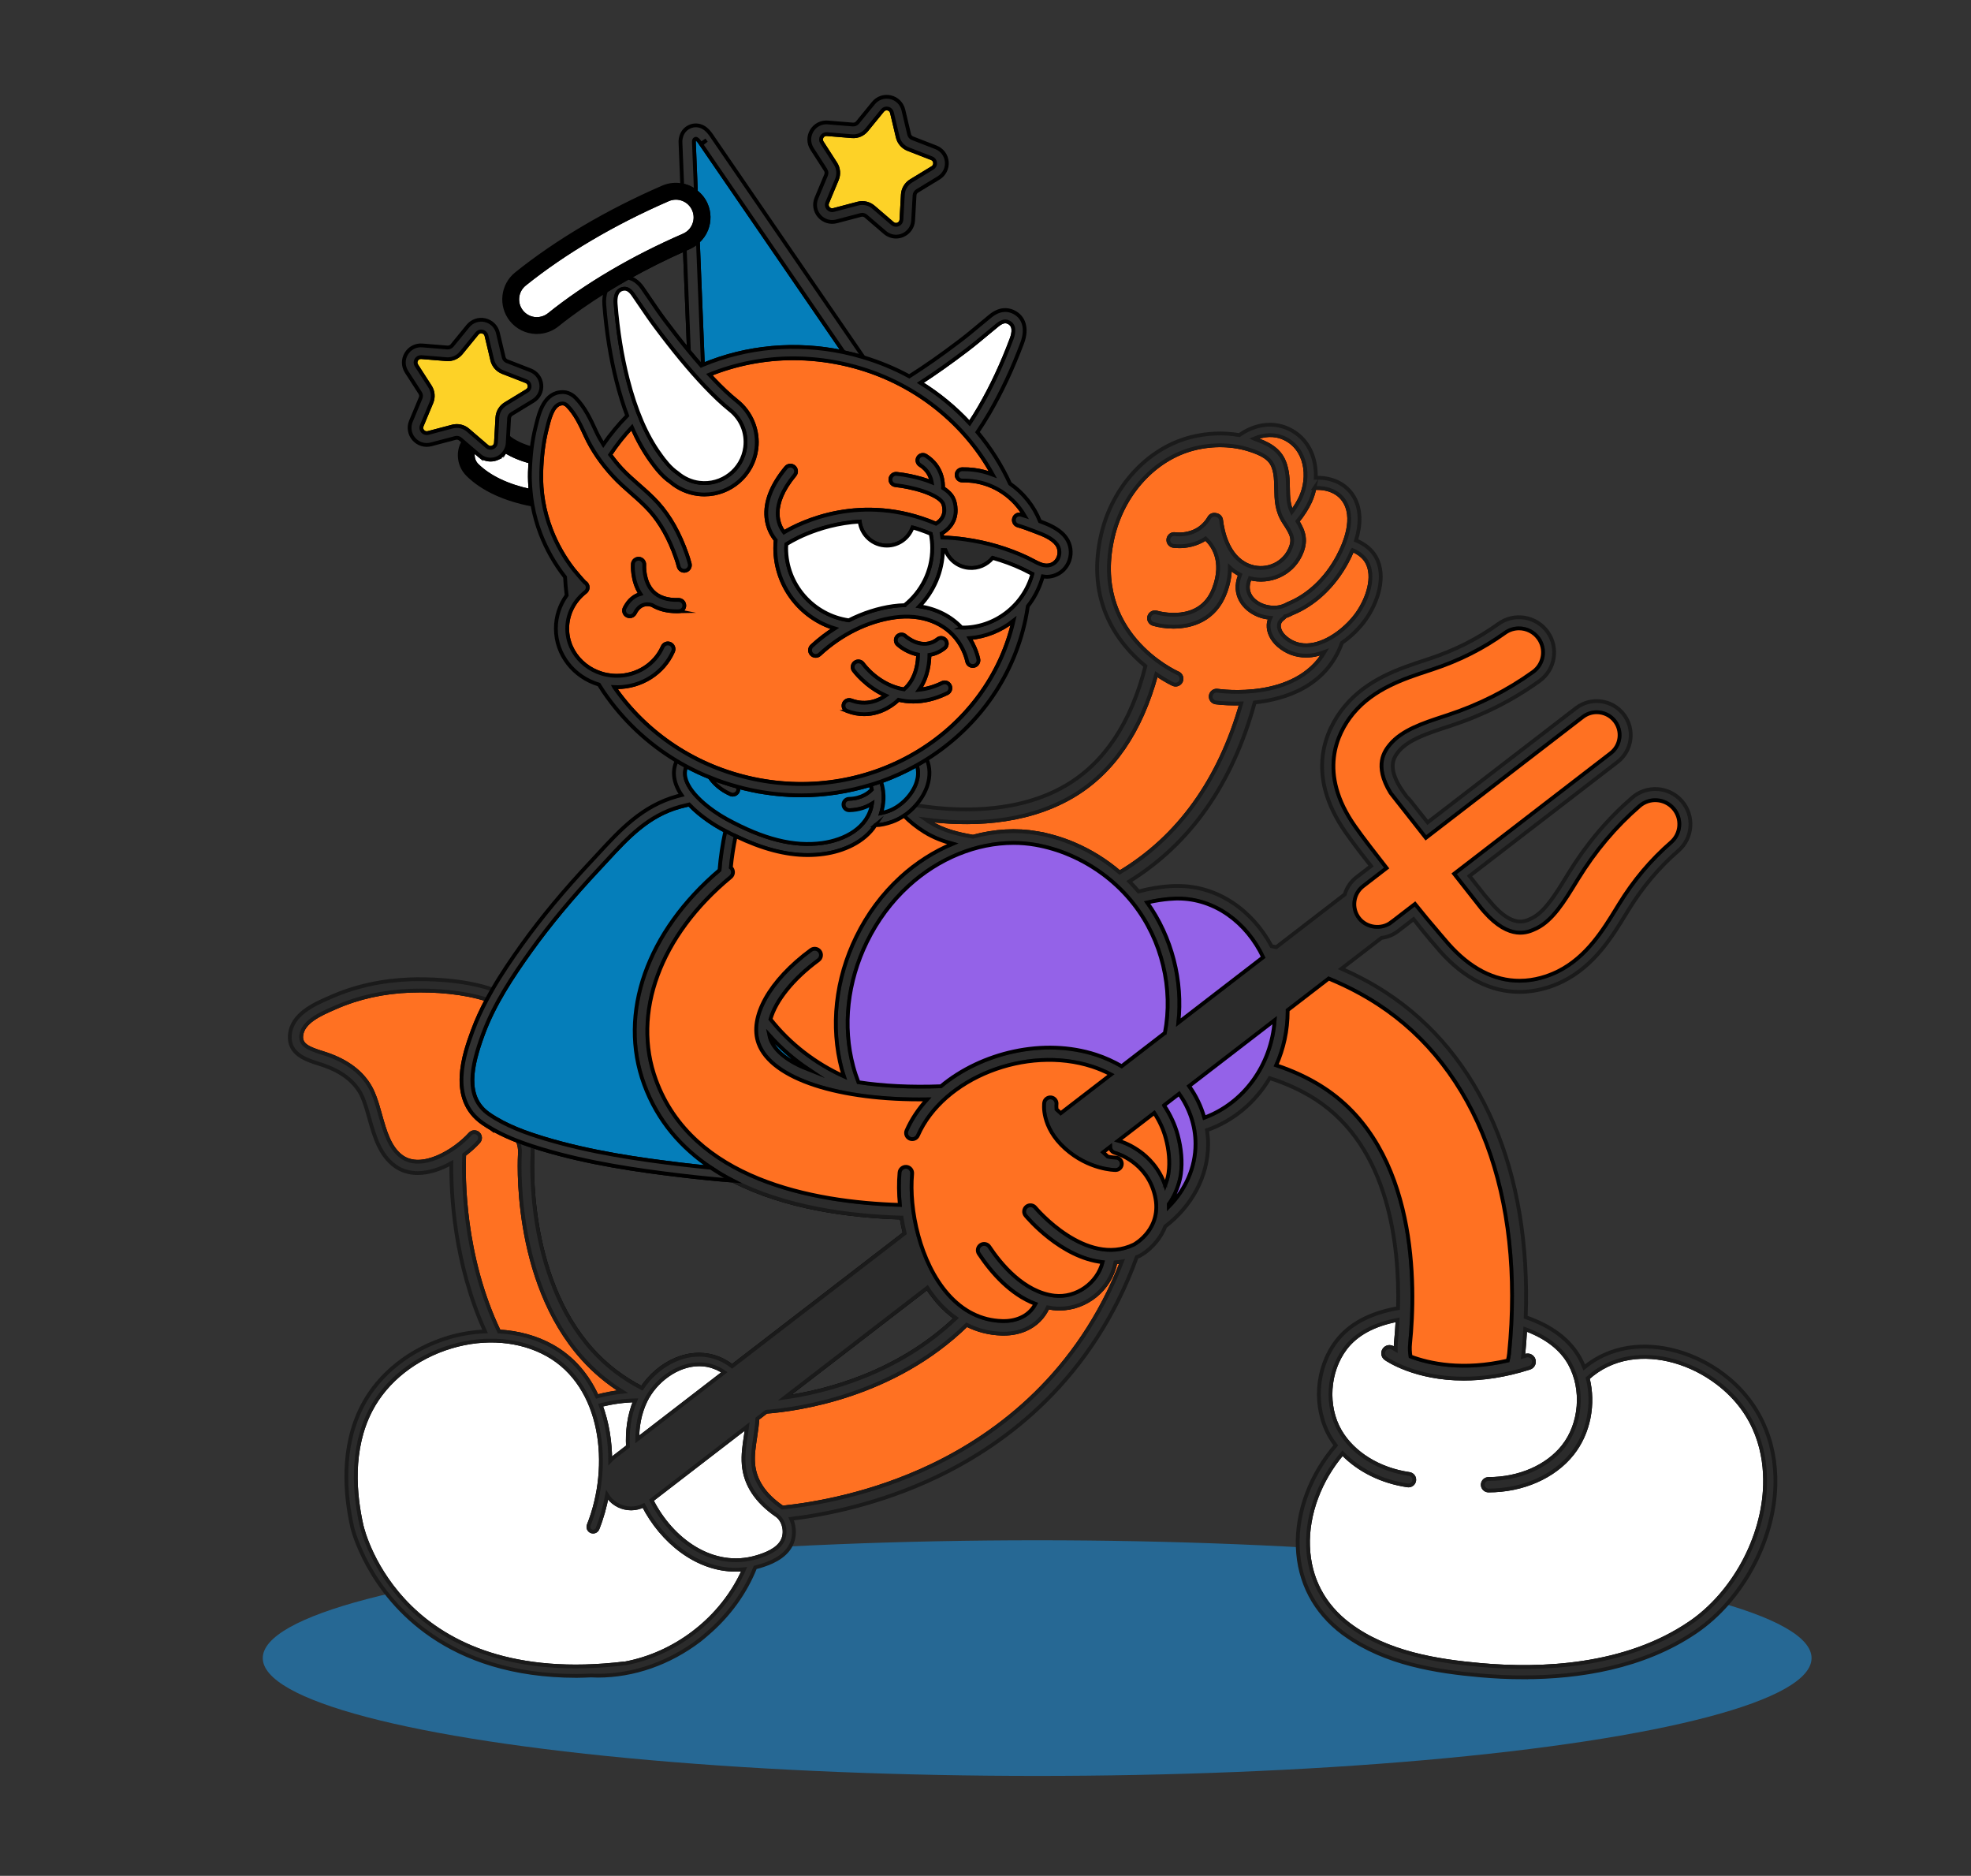 <?xml version="1.0" encoding="UTF-8"?>
<svg id="_레이어_1" data-name="레이어 1" xmlns="http://www.w3.org/2000/svg" viewBox="0 0 1294.07 1231.32">
  <rect x="0" y="0" width="1294.07" height="1231.32" fill="#333333" stroke="none"/>
  <defs>
    <style>
      .cls-1 {
        fill: #262626;
      }

      .cls-1, .cls-2, .cls-3, .cls-4, .cls-5, .cls-6, .cls-7, .cls-8, .cls-9, .cls-10, .cls-11 {
        stroke-miterlimit: 10;
        stroke-width: 2.49px;
      }

      .cls-1, .cls-2, .cls-3, .cls-4, .cls-5, .cls-7, .cls-8, .cls-9, .cls-10, .cls-11 {
        stroke: #000;
      }

      .cls-2 {
        fill: none;
      }

      .cls-3 {
        fill: #000;
      }

      .cls-4, .cls-6 {
        fill: #2b2b2b;
      }

      .cls-5 {
        fill: #9462e8;
      }

      .cls-6 {
        stroke: #1a1a1a;
      }

      .cls-7 {
        fill: #057eba;
      }

      .cls-12 {
        fill: #266894;
        stroke-width: 0px;
      }

      .cls-8 {
        fill: #303030;
      }

      .cls-9 {
        fill: #ff7122;
      }

      .cls-10 {
        fill: #fff;
      }

      .cls-11 {
        fill: #fdd227;
      }
    </style>
  </defs>
  <ellipse class="cls-12" cx="680.95" cy="1088.4" rx="508.43" ry="77.34"/>
  <g>
    <path class="cls-2" d="M616.19,854.98c-2.67-3.03-5.11-6.29-7.34-9.71l-93.64,72.12c26.01-3.7,73.9-15.42,112.4-52.13-4.02-2.85-7.85-6.23-11.42-10.28Z"/>
    <path class="cls-2" d="M355.55,754.25c-1.98-.6-4.03-1.25-6.1-1.92.24,1.79.31,3.63.17,5.5-.06.77-5.09,79.07,39.14,128.28,9.24,10.28,20.18,18.64,32.7,25.1,10.67-16.1,31.33-27.31,50.74-19.32,2.98,1.23,5.81,2.93,8.46,4.97l113.32-87.27c-.83-3.47-1.53-6.92-2.07-10.33-34.5-.99-76.4-6.6-110.76-24.28-10.62-.84-21.99-1.96-34.17-3.41-27.89-3.32-60.56-7.98-91.42-17.31Z"/>
    <path class="cls-2" d="M412.32,182.3c2.98.55,6.37,2.32,9.46,6.77,1.67,2.39,3.3,4.8,4.93,7.21,3.11,4.59,6.34,9.34,9.71,13.86,5.63,7.53,10.87,14.22,15.89,20.31l-2.7-66.81c-13,5.75-25.49,12.01-37.29,18.66Z"/>
    <path class="cls-9" d="M681.11,546.91c8.25,1.44,16.42,3.88,24.28,7.25,10.87,4.66,20.91,10.95,29.76,18.55,38.62-23.15,65.42-60.42,79.84-110.98-1.36.04-2.67.07-3.9.07-7.6,0-12.67-.71-12.86-.73-2.12-.32-3.58-2.29-3.27-4.41.31-2.12,2.32-3.58,4.41-3.28,2.35.34,51.14,7.06,70.39-25.47-2.77,1.04-5.59,1.86-8.45,2.22-1.27.16-2.54.24-3.78.24-6.72,0-12.91-2.31-18.09-6.78-4.33-3.73-6.76-8.75-6.5-13.43.07-1.34.39-2.95,1.2-4.63-1.46-.12-2.93-.32-4.4-.68-9.89-2.4-18.89-10.91-16.96-22.51.3-1.78.82-3.47,1.47-5.09-2.54-1.31-4.78-2.89-6.72-4.69.02,4.91-.87,10.47-3.29,16.78-6.62,17.27-21.44,22.03-33.83,22.03-5.04,0-9.69-.79-13.21-1.84-2.05-.61-3.22-2.77-2.61-4.83.61-2.05,2.78-3.24,4.82-2.62,1.16.35,28.52,8.09,37.58-15.53,7.25-18.9-1.31-29.37-5.4-33.06-6.33,4.22-13.14,5.07-17.31,5.07-2.25,0-3.73-.23-3.94-.26-2.12-.35-3.55-2.34-3.21-4.46.35-2.11,2.33-3.57,4.44-3.21.63.09,14.94,2.13,22.43-10.85.91-1.58,2.75-2.2,4.43-1.72,1.7.24,3.11,1.55,3.32,3.34.81,7,4.12,23.91,17.48,29.66,10.41,4.48,22.43.21,27.37-9.73,3.71-7.45,1.46-10.89-3.45-18.41-5.01-7.67-5.14-15.09-5.25-22.27-.08-5.04-.16-9.81-1.9-14.37-2.15-5.62-7.38-8.34-15.13-10.91-11.41-3.77-24.58-4.09-37.09-.89-25.57,6.54-46.43,29.3-53.16,57.99-14.79,63.1,40.45,88.45,42.81,89.5,1.96.87,2.85,3.16,1.98,5.12-.64,1.45-2.06,2.31-3.55,2.31-.52,0-1.06-.11-1.57-.33-.17-.07-4.76-2.18-11.07-6.49-10.22,37.72-28.75,64.7-55.25,80.21-32.19,18.84-70.33,18.53-95.89,15.21.96.65,1.86,1.34,2.87,1.96,8.5,5.25,17.93,7.55,27.91,9.27,14.02-3.84,28.46-4.74,42.3-2.33Z"/>
    <path class="cls-9" d="M848.42,402.58s0,0,0,0c-.11.05-.22.11-.34.15,0,0,0,0,0,0-1.07.57-2.18,1.09-3.34,1.52-.33.12-.69.17-1.03.27-.24.46-.56.88-1.02,1.2-1.91,1.32-2.92,2.92-3.02,4.78-.14,2.57,1.46,5.63,4.18,7.97,4.72,4.07,10.32,5.74,16.64,4.95,12.19-1.52,24.47-11.82,30.72-20.76,6.97-9.96,11.6-24.27,6.25-33.79-1.88-3.34-5.1-5.92-9.47-7.81-1.22,2.92-2.52,5.58-3.72,7.81-8.53,15.8-21.26,27.74-35.84,33.7Z"/>
    <path class="cls-9" d="M853.53,364.77c-6.08,12.23-19.91,18.15-32.94,14.85-.51,1.24-.92,2.52-1.14,3.83-1.31,7.87,5.23,13.2,11.87,14.81,3.91.95,7.84.82,11.05-.36.97-.36,1.91-.79,2.82-1.28l.65-.36c.16-.09.34-.11.51-.17,12.93-5.44,24.25-16.18,31.94-30.41,4.93-9.12,11.98-26.12,3.82-37.52-1.18-1.65-2.66-3.08-4.41-4.26-4.12-2.79-9.39-3.85-14.69-3.48-.64,3.09-1.59,6.1-2.89,8.9-1.97,4.27-4.82,8.69-8.26,12.91,4.04,6.62,6.43,12.96,1.66,22.56Z"/>
    <path class="cls-9" d="M843.22,303.5c2.23,5.83,2.32,11.52,2.41,17.01.09,5.49.19,10.71,2.53,15.57,2.37-3.18,4.36-6.45,5.83-9.62,6.19-13.38,3.83-32.03-10.78-38.83-6.52-3.03-13.63-2.42-19.97.35.01,0,.02,0,.04.01,8.34,2.76,16.53,6.55,19.95,15.51Z"/>
    <path class="cls-9" d="M323.07,741.15c-.06-.05-.08-.13-.13-.18-2.01-1.16-4-2.38-5.92-3.71-23.03-15.93-11.98-46.15-6.66-60.66,2.58-7.04,5.76-13.85,9.28-20.48-15.05-4.87-33.76-6.37-49.88-5.8-17.75.62-34.33,4.27-49.28,10.84l-1.35.59c-8.7,3.79-20.61,8.99-21.37,18.25-.51,6.15,5.09,8.38,13.69,11.09,1.16.36,2.28.72,3.32,1.08,13.29,4.59,22.81,11.84,28.3,21.53,1.24,2.2,2.16,4.48,2.9,6.42,1.38,3.65,2.48,7.56,3.64,11.7,3.03,10.77,6.15,21.91,14.25,27.62,12.98,9.17,34.41-3.55,44.81-15.04,1.39-1.53,3.75-1.65,5.27-.26,1.53,1.38,1.65,3.74.26,5.27-2.64,2.92-5.88,5.82-9.45,8.52-.6,14-.94,66.36,22.88,116.07,12.52.71,24.48,3.91,34.85,9.72,13.62,7.62,23.27,19.29,29.5,32.95,5.56-1.49,11.15-2.55,16.72-3.12-9.73-6.07-18.44-13.36-26.11-21.89-46.57-51.81-41.3-133.62-41.24-134.44.22-2.92-.33-5.7-1.37-8.24-5.12-1.97-10.28-4.27-15.26-7.02-.59-.14-1.17-.38-1.65-.82Z"/>
    <path class="cls-4" d="M324.72,741.97c-.6-.33-1.19-.66-1.78-1,.05.06.08.13.13.18.48.44,1.06.68,1.65.82Z"/>
    <path class="cls-10" d="M422.54,988.22c-2.59,1.26-5.37,1.92-8.15,1.92-5.59,0-11.13-2.5-14.8-7.28-.39-.51-.66-1.06-.99-1.59-1.42,7.64-3.49,15.12-6.29,22.15-.63,1.59-2.44,2.37-4.03,1.74-1.59-.63-2.37-2.44-1.74-4.03,15.49-38.94,9.59-91.48-27.1-111.99-17.87-9.99-40.86-11.91-63.1-5.26-23.5,7.03-42.8,22.22-52.93,41.68-13.4,25.74-10.65,55.56-5.99,76.03,1.01,4.41,26.49,107.89,172.63,90.3.11-.01.22.03.33.03,15.91-2.99,31.4-9.81,45.09-20.24,15.1-11.5,26.23-26.04,33.1-41.6-1.84.19-3.67.32-5.48.32-25.73,0-48.45-18.67-60.55-42.18Z"/>
    <path class="cls-10" d="M402.99,956.68l9.3-7.16c-.49-9.6.56-20.22,4.87-30.3-7.53.15-15.18,1.17-22.79,3.14,4.25,11.39,6.27,23.89,6.28,36.53.72-.78,1.47-1.54,2.34-2.21Z"/>
    <path class="cls-9" d="M695.59,859c-1.38,0-2.78-.08-4.18-.24-1.17-.14-2.32-.34-3.46-.56-2.82,6.37-7.97,11.51-14.59,14.39-4.38,1.9-9.22,2.86-14.4,2.86-.44,0-.88,0-1.32-.02-8.2-.26-15.86-2.23-22.94-5.82-48.15,46.96-111.22,55.56-131.62,57.11l-5.84,4.5c-.08,1.93-.25,3.81-.47,5.59-.27,2.27-.62,4.53-.96,6.79-.91,5.96-1.78,11.59-1.3,17.3.91,10.93,7.29,20.52,18.95,28.52.08.05.14.13.21.18,20.78-2.16,58.61-8.55,98.25-27.53,43.58-20.88,96.14-60.39,124.78-134.02-1.45.26-2.89.46-4.32.57-3.39,17.55-19.14,30.38-36.78,30.38Z"/>
    <path class="cls-10" d="M469.84,897.64c-3.51-1.44-7.11-2.1-10.71-2.1-14.64,0-29.06,10.9-35.43,24.22-3.9,8.15-5.28,16.88-5.32,25.08l57.18-44.04c-1.84-1.28-3.75-2.35-5.72-3.16Z"/>
    <path class="cls-10" d="M509.94,994.55c-13.28-9.11-20.56-20.25-21.63-33.13-.54-6.44.42-12.7,1.35-18.76.32-2.1.64-4.19.9-6.29l-62.83,48.39c13.13,26.14,40.29,46.04,69.21,37.38,5.64-1.68,13.5-4.61,16.73-10.57,2.99-5.52,1.22-13.63-3.72-17.01Z"/>
    <path class="cls-10" d="M1109.48,1065.51c28.62-19.46,48.46-55.95,49.37-90.8.51-19.39-4.48-46.75-31.15-67-17.39-13.21-38.97-19.3-57.74-16.29-10.53,1.69-19.85,6.22-27.56,13.2,4.28,17,.74,35.92-10.14,49.6-12.01,15.11-32.57,24.14-54.98,24.15h0c-2.08,0-3.77-1.69-3.77-3.77,0-2.08,1.69-3.77,3.77-3.78,20.14,0,38.48-7.97,49.08-21.3,11.75-14.78,13.57-37.65,4.33-54.37-5.5-9.95-15.33-17.56-29.31-22.72-.32,5.58-.7,11.19-1.27,16.89-.04.37-.11.72-.16,1.08.6-.18,1.16-.31,1.76-.5,2.19-.71,4.52.5,5.21,2.69.7,2.18-.5,4.52-2.69,5.21-16.35,5.24-30.84,7.14-43.25,7.14-31.85,0-50.08-12.49-51.12-13.23-1.87-1.32-2.32-3.91-1-5.78,1.32-1.87,3.91-2.32,5.77-1.01.05.04.63.43,1.7,1.03-.03-1.65,0-3.31.17-4.98.42-4.2.81-9.13,1.09-14.6-15.59,2.97-27.14,9.19-34.32,18.65-11.54,15.23-13.01,38.12-3.49,54.43,8.58,14.71,25.59,25.21,45.52,28.1,2.06.3,3.49,2.21,3.19,4.28-.27,1.88-1.88,3.23-3.73,3.23-.18,0-.36-.01-.55-.04-17.08-2.47-32.25-10.12-42.79-21.1-14.92,17.53-23.4,39.98-22.63,61.28.76,20.87,10.07,38.6,26.93,51.28,24.94,18.75,57.85,23.9,86.76,26.47,38.98,3.47,94.39,1.51,136.98-27.45Z"/>
    <path class="cls-6" d="M1000.48,1101.02c35.97,0,78.3-6.42,112.82-29.89,0,0,0,0,0,0,30.34-20.63,51.37-59.3,52.34-96.24.78-29.65-11.24-55.43-33.83-72.58-18.84-14.31-42.38-20.87-62.92-17.59-10.85,1.74-20.56,6.13-28.77,12.86-.83-2.07-1.74-4.11-2.83-6.07-6.7-12.11-18.69-21.08-35.57-26.88,3.59-95.55-29.22-172.48-92.01-213.28-9.4-6.11-19.07-11.16-28.92-15.5l26.24-20.2c3.92-.49,7.61-1.96,10.8-4.41l10.24-7.89c3.44,4.37,7.12,8.96,11.04,13.64.19.24.39.47.74.84l.6.7c1.64,1.94,3.27,3.87,4.95,5.77,15.73,17.79,33.32,26.8,52.26,26.8,11.58,0,21.36-3.51,27.55-6.47l.96-.47c20.63-10.29,32.18-29.15,41.46-44.3l1.45-2.37c9.36-15.21,20.1-27.98,32.85-39.05,4.66-4.04,7.46-9.66,7.89-15.81.43-6.15-1.56-12.1-5.6-16.76h0c-8.36-9.61-22.97-10.64-32.57-2.29-16.34,14.19-30.04,30.45-41.9,49.71l-1.5,2.44c-6.84,11.17-13.92,22.72-22.43,26.97l-.57.28c-4.19,2.01-12.01,5.73-25.28-9.28-1.81-2.04-3.56-4.13-5.27-6.16l-9.87-12.52,97.13-74.8c4.73-3.64,7.75-8.9,8.52-14.81.77-5.91-.81-11.77-4.45-16.5-7.51-9.75-21.55-11.57-31.31-4.07l-97.4,75.01-11.42-14.39c-.67-.84-1.42-1.58-2.19-2.29l-.8-1.09c-.5-.67-.99-1.34-1.47-2.02-11.56-16.38-6.13-23.12-3-27,6.27-7.52,19.11-11.74,31.58-15.84l2.74-.9c21.46-7.09,40.44-16.68,58.02-29.32,10.34-7.43,12.71-21.88,5.28-32.22-7.43-10.34-21.89-12.7-32.22-5.27-13.72,9.86-28.63,17.37-45.57,22.98l-2.67.88c-16.87,5.54-37.87,12.44-52.65,30.17l-.67.82c-11.28,14-26.09,43.31,1.42,82.32,5.27,7.48,10.84,14.7,16.49,21.79l-9.6,7.4c-3.75,2.89-6.37,6.82-7.7,11.26l-44.96,34.62c-1.02-.24-2.05-.44-3.08-.66-12.66-23.65-35.42-39.53-61.38-39.52-.88-.04-11.7-.23-25.93,3.61-1.94-2.28-3.94-4.49-6.06-6.61,40.13-24.8,67.76-64.23,82.32-117.45,20.37-2.18,47.06-10.72,57.27-39.15,6.39-4.43,11.9-10.03,15.67-15.42,7.58-10.83,13.86-28.06,6.61-40.96-2.64-4.7-7.09-8.38-13.04-10.88,3.01-9.8,3.95-21.25-2.66-30.49-1.65-2.31-3.71-4.3-6.12-5.94-5.07-3.42-11.32-4.86-17.65-4.68.55-12.94-4.86-26.07-17.8-32.09-11.27-5.25-23.22-2.39-32.41,4.1-10.28-1.79-21.29-1.35-31.85,1.35-28.34,7.25-51.42,32.27-58.8,63.75-10.44,44.54,11.65,72.26,29.02,86.52-9.44,37.25-27.01,63.61-52.3,78.42-33.26,19.46-74.51,16.82-98.39,12.89-2.31,2.62-4.92,4.99-7.8,6.93,3.84,3.89,8.33,7.54,13.51,10.74,5.85,3.61,12.07,5.96,18.42,7.66-12.26,5.12-23.93,12.51-34.28,22.01-11.92,10.93-21.67,24.05-28.98,39-13.67,27.95-17.05,58.89-9.52,87.13.42,1.57.98,3.05,1.47,4.58-18.53-8.41-35.36-21.15-48.28-37.56,3.37-12.06,14.73-26.45,31.48-38.77,1.85-1.36,2.24-3.95.88-5.8-1.36-1.85-3.96-2.23-5.8-.88-27.25,20.05-40.76,44.15-34.42,61.39,8.6,23.4,53.19,37.53,110.7,36.68-5.6,6.16-10.23,12.99-13.49,20.41-.9,2.06.03,4.46,2.09,5.36,2.06.9,4.46-.03,5.36-2.09,16.58-37.77,71.1-59.34,114.4-45.23,4.29,1.4,8.42,3.16,12.35,5.21l-33,25.41-2.76-2.55c-.18-1.83-.04-2.99-.02-3.16.32-2.21-1.2-4.28-3.41-4.62-2.22-.33-4.31,1.19-4.65,3.41-.1.64-2.24,15.88,13.8,30.19,15.55,13.88,32.35,14.04,33.06,14.04,2.25,0,4.08-1.83,4.08-4.08s-1.83-4.08-4.08-4.08c-.05,0-2.01-.02-5.1-.63l-3.09-2.85,4.64-3.58c.04,1.8,1.2,3.43,3.02,3.92.86.23,21.19,5.87,26.37,28.18,5.03,21.64-13.21,31.7-13.85,32.05-31.47,15.21-64.37-23.9-64.7-24.3-1.46-1.76-4.08-2.02-5.84-.55-1.76,1.46-2.01,4.07-.56,5.84,1.17,1.42,23.18,27.6,50.57,30.57-3.47,13.75-17.33,23.64-31.57,22.01-20.19-2.33-35.46-21.13-42.76-32.13-1.26-1.91-3.84-2.43-5.75-1.16-1.91,1.27-2.43,3.84-1.16,5.75,8.1,12.2,20.62,26.67,37.16,32.93-2.06,4-5.41,7.17-9.79,9.08-3.62,1.57-7.71,2.33-12.16,2.16-13.58-.42-25.52-6.36-35.49-17.65-18.35-20.78-25.72-55.49-23.52-79.05.21-2.28-1.46-4.3-3.74-4.52-2.26-.18-4.3,1.46-4.52,3.74-.6,6.38-.55,13.63.2,21.26-57.98-1.81-136.2-16.92-160.11-81.96-16.13-43.89,2.66-94.95,49.04-133.24,1.77-1.46,2.02-4.07.56-5.84-.13-.16-.31-.24-.46-.37.63-6.85,1.71-13.76,3.16-20.69-2.21-1.07-4.46-2.22-6.74-3.42-1.89,8.62-3.18,17.23-3.85,25.73-47.62,40.41-66.62,94.09-49.49,140.7,8.88,24.15,24.61,41.81,43.87,54.69,4.6,3.08,9.39,5.9,14.36,8.45,34.37,17.68,76.26,23.29,110.76,24.28.55,3.42,1.24,6.87,2.07,10.33l-113.32,87.27c-2.65-2.04-5.48-3.74-8.46-4.97-19.41-7.99-40.06,3.23-50.74,19.32-12.52-6.47-23.46-14.82-32.7-25.1-44.23-49.21-39.2-127.51-39.14-128.28.14-1.87.07-3.71-.17-5.5-3.11-1.01-6.28-2.12-9.47-3.35,1.04,2.54,1.59,5.32,1.37,8.24-.06.82-5.32,82.63,41.24,134.44,7.66,8.53,16.38,15.82,26.11,21.89-5.57.57-11.15,1.63-16.72,3.12-6.23-13.66-15.88-25.33-29.5-32.95-10.37-5.8-22.33-9.01-34.85-9.72-23.82-49.71-23.48-102.07-22.88-116.07,3.57-2.7,6.81-5.6,9.45-8.52,1.38-1.53,1.26-3.89-.26-5.27-1.53-1.38-3.89-1.27-5.27.26-10.39,11.49-31.83,24.21-44.81,15.04-8.1-5.72-11.23-16.85-14.25-27.62-1.16-4.14-2.26-8.06-3.64-11.7-.74-1.94-1.66-4.22-2.9-6.42-5.48-9.7-15-16.94-28.3-21.53-1.04-.36-2.16-.71-3.32-1.08-8.6-2.71-14.2-4.94-13.69-11.09.76-9.26,12.67-14.46,21.37-18.25l1.35-.59c14.96-6.57,31.54-10.22,49.28-10.84,16.11-.57,34.82.93,49.88,5.8,1.19-2.24,2.43-4.46,3.7-6.65-20.43-6.96-44.66-6.92-53.84-6.61-18.69.66-36.2,4.52-52.02,11.47l-1.34.59c-9.84,4.29-24.7,10.77-25.83,24.48-1.04,12.55,10.96,16.33,18.89,18.82,1.09.34,2.14.67,3.13,1.02,11.52,3.98,19.67,10.09,24.23,18.15.99,1.76,1.78,3.71,2.41,5.39,1.26,3.34,2.32,7.1,3.44,11.08,3.22,11.46,6.87,24.46,17.14,31.7,4.44,3.13,9.46,4.46,14.68,4.46,7.33,0,15.05-2.62,22.09-6.52-.24,19.59,1.73,65.6,22.14,110.47-7.91.34-15.95,1.6-23.89,3.97-25.1,7.5-45.75,23.82-56.66,44.76-14.27,27.42-11.43,58.79-6.54,80.29.16.69,10.35,42.23,52.17,70.75,21.95,14.97,52.61,26.35,95.12,26.35,3.02,0,6.22-.18,9.36-.29,1.51.07,3.01.14,4.52.14,23.36,0,46.83-8.15,66.7-23.28,1.67-1.27,3.2-2.65,4.78-3.99,14.65-12.43,25.42-27.63,31.82-43.8.96-.23,1.92-.46,2.88-.75,6.69-2,16.09-5.58,20.41-13.57,2.88-5.31,2.76-12.06.33-17.57,22.1-2.69,58.21-9.65,95.9-27.71,46.14-22.11,102.05-64.39,130.99-144.13.62-.27,1.24-.47,1.86-.77,5.29-2.79,12.97-9.39,16.84-19.3,17.21-13.22,28.14-32.58,28.14-54.17,0-3.08-.29-6.09-.72-9.07,17.33-6.1,31.78-18.24,41.17-34.14,10.83,3.51,21.02,8.08,30.31,14.11,48.04,31.22,54.98,95.61,53.95,136.9-18.33,3.18-32.01,10.43-40.62,21.79-13.52,17.83-15.16,43.66-4,62.79,1.1,1.89,2.36,3.71,3.7,5.47-16.42,18.93-25.79,43.43-24.94,66.73.84,22.98,11.09,42.51,29.64,56.46.61.46,1.25.87,1.87,1.32,26.04,18.67,59.21,23.9,88.37,26.49,8.81.78,18.44,1.29,28.58,1.29ZM889.31,591.61c.52-3.98,2.55-7.51,5.73-9.96l15.37-11.84c-7.03-9.01-12.17-15.72-12.17-15.72h.02c-2.92-3.84-5.8-7.71-8.58-11.65-24.75-35.09-11.69-61.12-1.72-73.49l.63-.77c13.41-16.08,33.3-22.62,49.3-27.88l2.67-.88c17.66-5.84,33.22-13.69,47.55-23.98,2.78-2,6-2.96,9.18-2.96,4.91,0,9.75,2.28,12.83,6.56,5.07,7.06,3.46,16.94-3.6,22.01-16.98,12.2-35.31,21.46-56.05,28.31l-2.78.91c-13.4,4.41-27.26,8.96-35.16,18.45-3.31,4.12-10.79,13.41.46,31.79l23.18,29.47,103.02-79.34c2.72-2.09,5.95-3.11,9.14-3.11,4.5,0,8.96,2.01,11.91,5.84,2.45,3.18,3.51,7.11,2.99,11.09-.52,3.97-2.55,7.51-5.73,9.95l-102.78,79.16,17.92,22.79c.62.72,1.23,1.46,1.86,2.18,16.93,19.14,28.83,13.46,33.95,11.03l.62-.3c10.41-5.2,18.05-17.66,25.44-29.71l1.49-2.43c11.46-18.62,24.69-34.33,40.46-48.02,6.56-5.7,16.54-5,22.24,1.57,2.76,3.18,4.12,7.24,3.82,11.44-.29,4.2-2.21,8.04-5.39,10.8-13.31,11.57-24.53,24.89-34.29,40.74l-1.45,2.37c-8.79,14.36-19.74,32.22-38.46,41.56l-.9.44c-5.48,2.62-14.16,5.75-24.37,5.75-16.76,0-32.5-8.19-46.78-24.33-1.64-1.86-3.24-3.75-4.84-5.64l-1.52-1.79c-.4-.48-.78-.95-1.18-1.43-3.81-4.32-8.89-10.5-14.31-17.23l-15.67,12.07c-6.39,4.92-16.16,3.62-21.05-2.73-2.45-3.18-3.51-7.12-2.99-11.09ZM505.82,682.08c-.29-.79-.51-1.61-.67-2.45,7.73,8.67,16.53,16.25,26.09,22.6-13.36-5.21-22.44-12.05-25.42-20.15ZM608.85,845.27c2.23,3.42,4.67,6.68,7.34,9.71,3.57,4.05,7.4,7.42,11.42,10.28-38.5,36.72-86.39,48.43-112.4,52.13l93.64-72.12ZM423.69,919.76c6.37-13.31,20.8-24.22,35.43-24.22,3.6,0,7.21.66,10.71,2.1,1.97.81,3.89,1.88,5.72,3.16l-57.18,44.04c.04-8.2,1.42-16.92,5.32-25.08ZM417.16,919.22c-4.31,10.08-5.36,20.7-4.87,30.3l-9.3,7.16c-.87.67-1.62,1.43-2.34,2.21-.01-12.64-2.03-25.14-6.28-36.53,7.61-1.97,15.26-2.99,22.79-3.14ZM455.47,1071.68c-13.69,10.43-29.18,17.25-45.09,20.24-.11,0-.21-.04-.33-.03-146.14,17.58-171.62-85.9-172.63-90.3-4.66-20.48-7.41-50.29,5.99-76.03,10.13-19.46,29.42-34.65,52.93-41.68,22.24-6.64,45.24-4.73,63.1,5.26,36.69,20.52,42.59,73.05,27.1,111.99-.63,1.59.14,3.4,1.74,4.03,1.6.63,3.4-.15,4.03-1.74,2.8-7.03,4.87-14.51,6.29-22.15.33.53.6,1.08.99,1.59,3.68,4.77,9.21,7.28,14.8,7.28,2.78,0,5.56-.66,8.15-1.92,12.09,23.51,34.82,42.18,60.55,42.18,1.81,0,3.64-.13,5.48-.32-6.87,15.56-18,30.1-33.1,41.6ZM513.66,1011.56c-3.23,5.96-11.09,8.89-16.73,10.57-28.91,8.66-56.08-11.23-69.21-37.38l62.83-48.39c-.26,2.1-.58,4.2-.9,6.29-.93,6.05-1.89,12.31-1.35,18.76,1.07,12.88,8.35,24.03,21.63,33.13,4.94,3.38,6.71,11.49,3.72,17.01ZM611.92,962.07c-39.64,18.99-77.47,25.38-98.25,27.53-.08-.05-.14-.13-.21-.18-11.67-8-18.04-17.6-18.95-28.52-.47-5.71.39-11.34,1.3-17.3.35-2.26.69-4.52.96-6.79.21-1.78.39-3.66.47-5.59l5.84-4.5c20.4-1.56,83.47-10.15,131.62-57.11,7.08,3.6,14.74,5.57,22.94,5.82.44.01.88.02,1.32.02,5.18,0,10.02-.96,14.4-2.86,6.62-2.88,11.77-8.02,14.59-14.39,1.14.22,2.29.42,3.46.56,1.4.16,2.79.24,4.18.24,17.64,0,33.39-12.83,36.78-30.38,1.43-.11,2.87-.31,4.32-.57-28.64,73.63-81.19,113.14-124.78,134.02ZM773.34,589.82c24.12,0,45.15,15.59,56,38.52l-55.66,42.87c3.05-27.26-4.19-56.01-20.49-78.8,11.52-2.68,19.91-2.58,20.15-2.59ZM887.98,361.07c4.37,1.89,7.6,4.47,9.47,7.81,5.35,9.52.71,23.83-6.25,33.79-6.25,8.93-18.53,19.24-30.72,20.76-6.32.78-11.92-.88-16.64-4.95-2.71-2.35-4.32-5.4-4.18-7.97.1-1.86,1.12-3.47,3.02-4.78.46-.32.77-.74,1.02-1.2.33-.1.7-.15,1.03-.27,1.16-.43,2.27-.95,3.34-1.52,0,0,0,0,0,0,.11-.05.22-.11.34-.15,0,0,0,0,0,0,14.59-5.96,27.31-17.9,35.84-33.7,1.2-2.23,2.51-4.89,3.72-7.81ZM863.02,320.39c5.3-.36,10.57.7,14.69,3.48,1.75,1.18,3.23,2.61,4.41,4.26,8.15,11.4,1.1,28.4-3.82,37.52-7.69,14.23-19.02,24.97-31.94,30.41-.17.06-.35.08-.51.17l-.65.36c-.91.49-1.85.93-2.82,1.28-3.22,1.18-7.14,1.31-11.05.36-6.64-1.61-13.19-6.94-11.87-14.81.22-1.31.63-2.59,1.14-3.83,13.03,3.3,26.86-2.62,32.94-14.85,4.78-9.61,2.38-15.94-1.66-22.56,3.43-4.22,6.28-8.64,8.26-12.91,1.3-2.81,2.25-5.81,2.89-8.9ZM843.21,287.62c14.61,6.8,16.97,25.45,10.78,38.83-1.47,3.17-3.46,6.44-5.83,9.62-2.34-4.87-2.44-10.09-2.53-15.57-.09-5.49-.19-11.18-2.41-17.01-3.42-8.96-11.61-12.75-19.95-15.51-.01,0-.02,0-.04-.01,6.34-2.77,13.46-3.38,19.97-.35ZM610.91,539.96c-1.01-.62-1.91-1.31-2.87-1.96,25.56,3.32,63.69,3.63,95.89-15.21,26.51-15.51,45.04-42.49,55.25-80.21,6.31,4.32,10.9,6.42,11.07,6.49.51.22,1.04.33,1.57.33,1.49,0,2.91-.86,3.55-2.31.87-1.96-.02-4.25-1.98-5.12-2.36-1.05-57.6-26.4-42.81-89.5,6.73-28.69,27.59-51.45,53.16-57.99,12.51-3.2,25.69-2.89,37.09.89,7.75,2.56,12.98,5.28,15.13,10.91,1.74,4.56,1.82,9.32,1.9,14.37.12,7.18.24,14.6,5.25,22.27,4.92,7.52,7.16,10.95,3.45,18.41-4.94,9.94-16.96,14.21-27.37,9.73-13.36-5.75-16.68-22.65-17.48-29.66-.21-1.79-1.62-3.09-3.32-3.34-1.68-.48-3.51.14-4.43,1.72-7.49,12.99-21.8,10.95-22.43,10.85-2.11-.36-4.1,1.1-4.44,3.21-.35,2.12,1.09,4.12,3.21,4.46.21.03,1.69.26,3.94.26,4.17,0,10.98-.85,17.31-5.07,4.1,3.69,12.66,14.16,5.4,33.06-9.06,23.62-36.42,15.87-37.58,15.53-2.05-.62-4.22.57-4.82,2.62-.61,2.06.56,4.21,2.61,4.83,3.53,1.05,8.17,1.84,13.21,1.84,12.39,0,27.21-4.76,33.83-22.03,2.42-6.32,3.31-11.87,3.29-16.78,1.95,1.8,4.19,3.38,6.72,4.69-.65,1.62-1.18,3.32-1.47,5.09-1.93,11.6,7.07,20.11,16.96,22.51,1.47.36,2.94.55,4.4.68-.81,1.67-1.12,3.29-1.2,4.63-.25,4.68,2.18,9.7,6.5,13.43,5.18,4.47,11.37,6.78,18.09,6.78,1.24,0,2.51-.08,3.78-.24,2.86-.36,5.68-1.18,8.45-2.22-19.25,32.53-68.03,25.81-70.39,25.47-2.09-.3-4.1,1.16-4.41,3.28-.32,2.12,1.15,4.1,3.27,4.41.19.03,5.26.73,12.86.73,1.23,0,2.55-.02,3.9-.07-14.43,50.56-41.22,87.83-79.84,110.98-8.85-7.6-18.89-13.89-29.76-18.55-7.87-3.37-16.04-5.81-24.28-7.25-13.84-2.41-28.27-1.51-42.3,2.33-9.97-1.72-19.4-4.02-27.91-9.27ZM719.6,692.33c-34.35-11.19-75.23-1.46-101.83,20.71-19.6.78-38.06-.19-54.15-2.64-1.3-3.37-2.47-6.82-3.42-10.41-7.05-26.43-3.86-55.45,8.99-81.72,6.89-14.08,16.06-26.42,27.26-36.7,19.84-18.2,44.76-28.25,68.92-28.25,4.85,0,9.68.41,14.42,1.23,7.65,1.33,15.24,3.6,22.56,6.74,16.56,7.1,31.07,18.2,41.97,32.12,18.67,23.85,26.08,55.69,20.5,84.63l-28.36,21.84c-5.28-3.05-10.92-5.62-16.84-7.55ZM764.98,778.12c-7.79-22.67-28.86-28.86-30.79-29.38l23.63-18.2c3.41,5.23,6.01,10.8,7.55,16.57,2.14,8.01,2.77,15.55,1.86,22.54-.04.4-.5,4.02-2.26,8.47ZM767.43,792c0-.53,0-1.06-.03-1.6,6.73-9.35,7.91-19.69,7.92-19.82,1.03-7.93.33-16.54-2.08-25.57-1.81-6.79-4.9-13.33-8.97-19.43l9.91-7.63c6.76,9.63,10.73,20.88,10.73,32.94,0,15.66-6.59,30-17.48,41.11ZM790.71,733.67c-2.09-7.44-5.49-14.42-9.99-20.76l56.17-43.26c-2.16,29.81-20.47,54.49-46.18,64.02ZM869.02,713.96c-9.63-6.26-20.09-11.01-31.12-14.7,4.8-10.75,7.52-22.77,7.52-35.52,0-.22-.03-.43-.03-.64l26.96-20.76c11.05,4.54,21.85,10.06,32.26,16.83,65.09,42.3,96.51,125.85,86.19,229.22-.16,1.61-.47,3.17-.85,4.7-29.54,6.85-51.52,1.99-63.88-2.67-.45-2.79-.58-5.64-.29-8.52,3.7-37,5.56-127.44-56.77-167.94ZM858.81,1015.22c-.78-21.3,7.71-43.75,22.63-61.28,10.54,10.98,25.71,18.62,42.79,21.1.18.03.37.04.55.04,1.85,0,3.46-1.35,3.73-3.23.3-2.06-1.13-3.98-3.19-4.28-19.93-2.89-36.95-13.39-45.52-28.1-9.52-16.31-8.05-39.2,3.49-54.43,7.18-9.47,18.73-15.69,34.32-18.65-.28,5.47-.67,10.4-1.09,14.6-.17,1.67-.2,3.33-.17,4.98-1.06-.61-1.64-1-1.7-1.03-1.87-1.31-4.45-.87-5.77,1.01-1.32,1.87-.87,4.46,1,5.78,1.04.73,19.27,13.23,51.12,13.23,12.42,0,26.91-1.9,43.25-7.14,2.18-.7,3.38-3.03,2.69-5.21-.7-2.18-3.03-3.4-5.21-2.69-.6.19-1.16.32-1.76.5.05-.36.12-.71.16-1.08.57-5.7.95-11.31,1.27-16.89,13.98,5.17,23.81,12.77,29.31,22.72,9.24,16.72,7.42,39.58-4.33,54.37-10.59,13.33-28.94,21.29-49.08,21.3-2.08,0-3.77,1.69-3.77,3.78,0,2.08,1.69,3.77,3.77,3.77h0c22.41,0,42.97-9.04,54.98-24.15,10.87-13.68,14.42-32.61,10.14-49.6,7.71-6.97,17.03-11.51,27.56-13.2,18.76-3.01,40.34,3.08,57.74,16.29,26.67,20.25,31.66,47.61,31.15,67-.91,34.85-20.75,71.34-49.37,90.8-42.59,28.96-98,30.92-136.98,27.45-28.91-2.56-61.82-7.72-86.76-26.47-16.86-12.68-26.17-30.41-26.93-51.28Z"/>
    <path class="cls-9" d="M925.79,881.9c-.29,2.88-.16,5.74.29,8.52,12.36,4.66,34.33,9.51,63.88,2.67.38-1.53.69-3.09.85-4.7,10.32-103.37-21.1-186.92-86.19-229.22-10.42-6.77-21.22-12.29-32.26-16.83l-26.96,20.76c0,.22.03.43.03.64,0,12.75-2.72,24.76-7.52,35.52,11.03,3.69,21.49,8.44,31.12,14.7,62.34,40.51,60.47,130.94,56.77,167.94Z"/>
    <path class="cls-5" d="M773.67,671.21l55.66-42.87c-10.85-22.93-31.88-38.52-56-38.52-.24,0-8.63-.1-20.15,2.59,16.3,22.79,23.53,51.54,20.49,78.8Z"/>
    <path class="cls-5" d="M790.71,733.67c25.71-9.52,44.02-34.21,46.18-64.02l-56.17,43.26c4.5,6.34,7.9,13.32,9.99,20.76Z"/>
    <path class="cls-5" d="M764.27,725.58c4.07,6.1,7.15,12.64,8.97,19.43,2.42,9.04,3.12,17.64,2.08,25.57-.01.13-1.19,10.47-7.92,19.82.02.54.03,1.07.03,1.6,10.88-11.12,17.48-25.45,17.48-41.11,0-12.06-3.97-23.31-10.73-32.94l-9.91,7.63Z"/>
    <path class="cls-7" d="M452.47,528.09c-1.97.5-4.01.94-5.94,1.47-20.89,5.74-34.15,20.1-48.2,35.31-1.59,1.72-3.18,3.44-4.78,5.15-17.87,19.06-32.61,36.77-45.07,54.16-12.05,16.81-24.19,35.09-31.43,54.86-7.52,20.54-12.23,41.11,4.02,52.35,11.3,7.81,24.81,12.49,36.55,16.04,30.33,9.17,62.62,13.77,90.2,17.05,6.59.78,12.87,1.45,18.97,2.05-19.25-12.88-34.99-30.54-43.87-54.69-17.13-46.61,1.86-100.29,49.49-140.7.67-8.51,1.97-17.11,3.85-25.73-.95-.5-1.87-.95-2.84-1.48-2.96-1.63-13.08-7.52-20.96-15.83Z"/>
    <path class="cls-7" d="M505.15,679.63c.17.84.38,1.66.67,2.45,2.98,8.1,12.06,14.95,25.42,20.15-9.56-6.35-18.36-13.93-26.09-22.6Z"/>
    <path class="cls-8" d="M310.35,676.59c-5.31,14.52-16.37,44.73,6.66,60.66,1.92,1.33,3.91,2.55,5.92,3.71.59.34,1.19.67,1.78,1,4.98,2.75,10.13,5.05,15.26,7.02,3.2,1.23,6.37,2.34,9.47,3.35,2.07.67,4.11,1.32,6.1,1.92,30.86,9.33,63.53,13.99,91.42,17.31,12.19,1.45,23.56,2.57,34.17,3.41-4.96-2.55-9.75-5.37-14.36-8.45-6.11-.6-12.39-1.26-18.97-2.05-27.58-3.29-59.87-7.89-90.2-17.05-11.73-3.55-25.25-8.23-36.55-16.04-16.25-11.24-11.54-31.8-4.02-52.35,7.24-19.77,19.38-38.05,31.43-54.86,12.46-17.39,27.2-35.1,45.07-54.16,1.6-1.71,3.19-3.43,4.78-5.15,14.04-15.21,27.31-29.57,48.2-35.31,1.93-.53,3.97-.98,5.94-1.47,7.88,8.31,18,14.2,20.96,15.83.96.53,1.89.98,2.84,1.48,2.28,1.21,4.53,2.36,6.74,3.42,17.36,8.37,32.79,12.46,47.34,12.46,3.55,0,7.05-.24,10.51-.72,12.91-1.79,26.58-7.67,33.9-18.86,3.37-.11,7.05-.85,11.02-2.27,2.7-.97,5.32-2.34,7.79-4,2.88-1.94,5.49-4.3,7.8-6.93,3.39-3.85,6.07-8.26,7.54-12.89,1.93-6.04,1.76-11.9-.42-17.2-2.14,1.35-4.33,2.63-6.54,3.87,1.36,4.17.77,8.15-.16,11.06-2.62,8.24-10.25,16.08-18.53,19.05-1.45.52-3.08,1-4.75,1.35.88-2.8,1.46-5.8,1.6-9.09.05-1.24.03-3.08-.2-5.13,0-.34-.02-.66-.11-.99-.25-1.78-.68-3.68-1.39-5.54-2.29.81-4.62,1.52-6.95,2.23.4.95.7,1.98.92,3.05-1.77,1.87-6.52,5.92-14.91,6.1-2.06.04-3.7,1.75-3.65,3.81.04,2.04,1.71,3.66,3.73,3.66.03,0,.05,0,.08,0,6.52-.14,11.39-2.12,14.92-4.29-2.49,15.97-18.16,23.81-32.66,25.81-18.59,2.56-38.59-2.46-62.94-15.83-9.64-5.29-26.21-17.36-27.18-29-.16-1.9.17-3.72.91-5.48-2.15-1.16-4.27-2.36-6.36-3.62-1.45,3.05-2.06,6.29-1.77,9.7.38,4.55,2.28,8.86,4.97,12.82-.93.25-1.92.45-2.85.7-22.85,6.28-37.44,22.07-51.55,37.35-1.58,1.71-3.16,3.42-4.74,5.11-18.09,19.29-33.02,37.24-45.67,54.88-6.69,9.34-13.39,19.15-19.34,29.44-1.27,2.2-2.51,4.41-3.7,6.65-3.53,6.63-6.71,13.44-9.28,20.48Z"/>
    <path class="cls-9" d="M574.75,541.71c-7.32,11.19-20.99,17.08-33.9,18.86-3.46.48-6.96.72-10.51.72-14.55,0-29.97-4.1-47.34-12.46-1.44,6.93-2.53,13.85-3.16,20.69.15.13.33.21.46.37,1.46,1.77,1.21,4.38-.56,5.84-46.38,38.3-65.17,89.35-49.04,133.24,23.91,65.04,102.13,80.15,160.11,81.96-.74-7.63-.79-14.88-.2-21.26.21-2.28,2.26-3.93,4.52-3.74,2.28.21,3.96,2.24,3.74,4.52-2.2,23.55,5.17,58.27,23.52,79.05,9.97,11.29,21.91,17.23,35.49,17.65,4.45.17,8.54-.59,12.16-2.16,4.38-1.91,7.73-5.08,9.79-9.08-16.53-6.26-29.06-20.73-37.16-32.93-1.27-1.91-.75-4.48,1.16-5.75,1.91-1.27,4.49-.75,5.75,1.16,7.3,11,22.57,29.81,42.76,32.13,14.24,1.63,28.1-8.26,31.57-22.01-27.38-2.97-49.39-29.15-50.57-30.57-1.46-1.76-1.21-4.38.56-5.84,1.76-1.46,4.38-1.21,5.84.55.33.4,33.22,39.51,64.7,24.3.63-.34,18.87-10.41,13.85-32.05-5.18-22.31-25.51-27.95-26.37-28.18-1.82-.48-2.98-2.12-3.02-3.92l-4.64,3.58,3.09,2.85c3.09.6,5.04.63,5.1.63,2.25,0,4.08,1.83,4.08,4.08s-1.83,4.08-4.08,4.08c-.71,0-17.51-.16-33.06-14.04-16.04-14.32-13.9-29.55-13.8-30.19.34-2.22,2.43-3.74,4.65-3.41,2.21.34,3.73,2.4,3.41,4.62-.02.16-.15,1.32.02,3.16l2.76,2.55,33-25.41c-3.93-2.05-8.06-3.81-12.35-5.21-43.29-14.11-97.82,7.46-114.4,45.23-.9,2.06-3.3,2.99-5.36,2.09-2.06-.9-2.99-3.3-2.09-5.36,3.26-7.42,7.89-14.25,13.49-20.41-57.51.84-102.09-13.28-110.7-36.68-6.34-17.24,7.17-41.34,34.42-61.39,1.84-1.35,4.44-.96,5.8.88,1.36,1.85.96,4.44-.88,5.8-16.75,12.33-28.11,26.71-31.48,38.77,12.92,16.41,29.75,29.16,48.28,37.56-.48-1.53-1.05-3.01-1.47-4.58-7.54-28.23-4.16-59.18,9.52-87.13,7.31-14.95,17.07-28.07,28.98-39,10.35-9.5,22.03-16.88,34.28-22.01-6.35-1.7-12.57-4.05-18.42-7.66-5.18-3.2-9.67-6.85-13.51-10.74-2.46,1.66-5.08,3.03-7.79,4-3.96,1.42-7.65,2.16-11.02,2.27Z"/>
    <path class="cls-10" d="M326.49,300.78c-1.44.61-2.94.91-4.43.91-2.63,0-5.22-.93-7.31-2.73h0l-3.78-3.25c-.35,1.02-.56,2.09-.55,3.2.03,2.52,1.04,4.88,2.85,6.64,8.09,7.89,20.05,13.5,35.09,16.74-.37-4.1-.58-8.23-.47-12.39.07-2.37.2-4.64.34-6.88-6.62-1.76-12.13-4.11-16.53-6.94-1.19,2.04-2.95,3.72-5.23,4.69Z"/>
    <path class="cls-3" d="M331.71,296.08c4.4,2.82,9.91,5.18,16.53,6.94.2-2.99.45-5.9.8-8.69-6.61-1.87-11.85-4.41-15.49-7.54l-.24,4.27c-.1,1.83-.71,3.52-1.6,5.03Z"/>
    <path class="cls-3" d="M313.27,305.55c-1.8-1.76-2.82-4.12-2.85-6.64-.01-1.11.19-2.18.55-3.2l-6.72-5.78c-1.56,2.75-2.44,5.84-2.4,9.09.06,4.81,1.99,9.31,5.44,12.67,9.77,9.53,24.19,16.1,42.24,19.56-.53-2.96-.89-5.96-1.16-8.96-15.04-3.24-27-8.85-35.09-16.74Z"/>
    <path class="cls-7" d="M579.78,518.56c.09.33.11.65.11.99.23,2.05.25,3.89.2,5.13-.14,3.29-.72,6.29-1.6,9.09,1.67-.35,3.29-.83,4.75-1.35,8.29-2.97,15.91-10.81,18.53-19.05.93-2.91,1.52-6.89.16-11.06-7.5,4.2-15.36,7.8-23.55,10.72.71,1.86,1.14,3.76,1.39,5.54Z"/>
    <path class="cls-7" d="M493.05,518.57c-2.94-.62-5.83-1.35-8.71-2.13.45.93.55,2.03.09,3.05-.6,1.35-1.93,2.14-3.31,2.14-.5,0-1-.1-1.48-.32-6.52-2.92-10.81-6.96-13.67-11.08-5.25-2.13-10.37-4.51-15.32-7.17-.73,1.76-1.06,3.58-.91,5.48.97,11.65,17.54,23.71,27.18,29,24.35,13.37,44.35,18.38,62.94,15.83,14.5-2.01,30.17-9.84,32.66-25.81-3.52,2.17-8.4,4.15-14.92,4.29-.03,0-.05,0-.08,0-2.02,0-3.69-1.62-3.73-3.66-.04-2.06,1.59-3.77,3.65-3.81,8.4-.18,13.15-4.23,14.91-6.1-.22-1.07-.52-2.1-.92-3.05-14.43,4.38-29.63,6.83-45.26,6.83-10.91,0-22-1.13-33.13-3.5Z"/>
    <path class="cls-8" d="M479.63,521.32c.48.22.99.32,1.48.32,1.39,0,2.71-.8,3.31-2.14.46-1.02.36-2.12-.09-3.05-6.29-1.71-12.42-3.78-18.38-6.2,2.86,4.11,7.15,8.15,13.67,11.08Z"/>
    <path class="cls-7" d="M463.87,92.02l-3.66,2.45c-1.78-2.66-2.65-3.5-3.51-3.37-.13.03-1.2.27-1.12,2.13l1.32,32.63c2.8,2.18,5.09,4.96,6.54,8.3,2.29,5.26,2.39,11.1.28,16.44-1.21,3.08-3.14,5.71-5.5,7.89l3.27,81.03c28.85-11.98,60.91-14.97,92.48-8.3l-93.58-136.45,3.47-2.74Z"/>
    <path class="cls-8" d="M456.9,125.86l-1.32-32.63c-.08-1.86,1-2.09,1.12-2.13.85-.13,1.72.71,3.51,3.37l3.66-2.45-3.47,2.74,93.58,136.45c.07.01.13.02.2.04,4.35.93,8.61,2.06,12.79,3.32l-98.68-143.88-.75-1.12c-1.8-2.69-5.54-8.26-12.51-7.12-7.14,1.58-8.51,8.17-8.25,11.25l1.13,27.98c1.25.25,2.48.58,3.69,1.05,1.95.77,3.69,1.88,5.3,3.13Z"/>
    <path class="cls-8" d="M452.3,162.42c-.91.4-1.79.82-2.7,1.22l2.7,66.81c2.75,3.34,5.44,6.51,8.08,9.51.37-.16.74-.3,1.11-.45l-3.27-81.03c-1.74,1.6-3.69,2.97-5.92,3.94Z"/>
    <path class="cls-10" d="M636.63,277.86c2.17-3.29,4.32-6.7,6.46-10.36,7.84-13.43,14.93-28.59,21.09-45.06,1.48-3.96,2.29-9.08-2.23-11.05-.5-.22-1.13-.42-1.91-.42-1.26,0-2.93.52-5.13,2.31-2.24,1.82-4.45,3.67-6.66,5.51-4.33,3.61-8.8,7.35-13.43,10.87-11.27,8.56-21.19,15.56-30.53,21.6,12.09,7.45,22.94,16.43,32.35,26.59Z"/>
    <path class="cls-9" d="M665.44,407.36c-8.24,6.49-18.25,10.62-28.88,11.5,2.66,4.31,4.66,8.99,5.74,13.71.46,2.01-.8,4.01-2.81,4.47-.28.06-.56.09-.83.09-1.7,0-3.24-1.17-3.64-2.9-1.04-4.57-3.09-9.15-5.91-13.22-8.54-12.31-24.1-18.21-41.64-15.78-17.57,2.44-35.1,11.06-49.38,24.29-1.51,1.4-3.87,1.31-5.28-.2-1.4-1.51-1.31-3.87.2-5.28,4.7-4.36,9.77-8.19,15.05-11.58-22.58-6.88-39.07-27.89-39.07-52.69,0-1.78.1-3.54.27-5.28-2.27-2.78-5.37-7.76-6.05-14.83-.98-10.24,3.33-21.24,12.82-32.7,1.32-1.59,3.67-1.81,5.26-.49,1.59,1.32,1.81,3.67.49,5.26-16.9,20.4-10.65,33.08-7.07,37.68,10.66-6.36,50.64-26.52,99.8-5.7,1.97-1.14,5.59-3.92,5.48-8.98-.05-2.16-.53-4.07-1.3-5.1-1-1.35-2.56-2.62-4.64-3.78-4.62-2.58-10.3-4.52-17.86-6.1-2.71-.57-5.49-1-8.26-1.3-2.05-.22-3.53-2.06-3.32-4.11.22-2.05,2.08-3.55,4.11-3.32,3.02.32,6.05.8,9,1.42,5.46,1.14,10.01,2.51,14.04,4.13-.56-3.29-2.32-8.01-7.73-11.39-1.67-1.04-2.18-3.25-1.14-4.92,1.04-1.68,3.25-2.18,4.92-1.14,11.07,6.92,11.46,17.91,11.31,21.18,2.28,1.46,4.22,3.06,5.56,4.87,2.18,2.94,2.71,6.73,2.77,9.39.19,8.86-5.78,13.58-9.2,15.57.16.88.3,1.77.41,2.67,5.53.06,10.82.67,14.97,1.25,14.37,2.02,28.07,6.06,40.72,11.99,1.19.56,2.37,1.18,3.55,1.81,4.24,2.24,7.88,4.18,11.79,2.96,2.54-.79,4.51-2.75,5.39-5.38.93-2.75.49-5.78-1.16-8.09-1.41-1.97-3.7-3.74-7.02-5.42-2.11-1.07-4.33-1.91-6.69-2.81l-2.2-.84c-2.64-1.03-6.13-2.34-9.69-3.35-1.96-.56-3.11-2.6-2.55-4.56.56-1.97,2.6-3.11,4.56-2.55.82.23,1.63.49,2.44.74-7.11-12.15-19.4-20.97-34.22-22.82-2.21-.27-4.46-.4-6.7-.35-2.01.12-3.73-1.58-3.77-3.62-.04-2.04,1.58-3.73,3.62-3.77,2.61-.05,5.21.08,7.78.41,4.32.54,8.43,1.64,12.33,3.13-19.68-35.86-55.08-63.61-99.22-73-10.6-2.26-21.27-3.37-31.84-3.37-18.97,0-37.59,3.68-55.03,10.71.79.86,1.59,1.72,2.38,2.56,5.84,6.16,10.8,10.82,15.59,14.68,9.49,7.45,14.44,19.48,12.92,31.4-2.21,17.34-17.05,30.04-34.09,30.04-1.45,0-2.9-.09-4.37-.28-6.69-.85-12.93-3.63-18.04-8.03-5.12-3.43-9.39-8.85-12.84-13.67-4.66-6.48-8.77-13.85-12.41-22.16-5.29,5.62-10.05,11.65-14.27,18.04,2.27,3.07,4.7,6.1,7.43,9.06,3.5,3.78,7.52,7.32,11.42,10.74,4.27,3.75,8.69,7.63,12.61,11.98,7.78,8.65,14.13,19.95,18.87,33.58.71,2.04,1.37,4.1,1.9,6.19.51,2-.69,4.03-2.69,4.54-2,.51-4.03-.69-4.54-2.69-.48-1.88-1.08-3.75-1.72-5.59-4.41-12.69-10.26-23.13-17.37-31.04-3.62-4.03-7.68-7.59-11.98-11.37-4.04-3.55-8.22-7.22-11.98-11.29-7.71-8.35-13.76-17.2-17.97-26.28l-.33-.72c-3.15-6.81-6.41-13.85-11.66-19.2-.97-.98-2.14-1.57-3.13-1.57-5.86,0-8.23,7.66-10.15,15.5l-.39,1.59c-2.1,8.27-3.27,17.49-3.56,28.19-.36,12.92,1.82,25.59,6.48,37.68,3.62,9.38,8.59,18.17,14.79,26.13.74.94,5.81,6.96,7.31,8.41.43.24.82.56,1.13.97,1.26,1.63.97,3.97-.65,5.24,0,0-.02.01-.02.02-7.62,5.93-11.99,14.69-11.99,24.04,0,17.11,14.62,31.02,32.59,31.02,13.17,0,24.97-7.47,30.07-19.03.83-1.88,3.04-2.74,4.92-1.91,1.89.83,2.74,3.04,1.91,4.92-6.29,14.26-20.77,23.48-36.9,23.48-.6,0-1.19-.06-1.79-.09,21.42,30.89,53.8,52.28,91.38,60.28,77.7,16.54,153.82-29.99,170.84-103.91ZM554.03,461.93c.72-1.93,2.86-2.91,4.8-2.19,10.19,3.81,18.41-.14,22.72-3.15-13.28-5.89-20.93-16.36-21.06-16.55-1.19-1.68-.79-4,.89-5.2,1.67-1.19,4.01-.8,5.2.88.57.8,10.37,14.11,26.96,16.82,8.61-7.36,9.22-19.39,9.2-22.86-5.72-1.1-10.61-4.12-13.39-6.67-1.52-1.4-1.62-3.76-.22-5.28,1.39-1.51,3.74-1.62,5.27-.23.45.41,11.15,9.91,21.18,2.06,1.63-1.27,3.97-.98,5.24.64,1.27,1.62.99,3.97-.64,5.24-3.28,2.57-6.67,3.92-9.97,4.44,0,3.99-.66,14.24-6.82,22.9,4.7-.49,9.76-1.82,15.21-4.48,1.84-.92,4.08-.14,4.99,1.72.91,1.85.14,4.09-1.72,4.99-8.09,3.95-15.54,5.5-22.26,5.5-3.44,0-6.67-.44-9.72-1.14-1.88,1.87-10.24,9.44-22.52,9.44-3.44,0-7.18-.6-11.16-2.08-1.93-.72-2.91-2.87-2.19-4.8ZM445.66,401.25c-.49.01-.97.02-1.45.02-6.29,0-11.61-1.4-15.99-4.05,0,0,0,0,0,0-1.24-.47-7.56-2.41-11.41,5.25-.65,1.3-1.97,2.06-3.34,2.06-.57,0-1.14-.13-1.68-.4-1.84-.93-2.58-3.17-1.66-5.01,2.75-5.47,6.6-8.12,10.38-9.22-5.74-8.71-5.03-19.18-4.99-19.68.16-2.06,1.92-3.56,4.01-3.44,2.05.16,3.59,1.95,3.44,4-.01.19-.66,10.83,5.72,17.46,3.76,3.91,9.42,5.78,16.72,5.55,2.12-.04,3.78,1.55,3.85,3.61.06,2.06-1.55,3.78-3.61,3.85Z"/>
    <path class="cls-4" d="M465.96,510.24c5.95,2.42,12.08,4.5,18.38,6.2,2.87.78,5.77,1.51,8.71,2.13,11.13,2.37,22.22,3.5,33.13,3.5,15.63,0,30.83-2.45,45.26-6.83,2.33-.71,4.66-1.41,6.95-2.23,8.18-2.92,16.05-6.52,23.55-10.72,2.21-1.24,4.4-2.52,6.54-3.87,32.26-20.28,56.42-52.37,64.79-91.68.63-2.94,1.12-5.89,1.56-8.82,3.82-4.89,6.85-10.46,8.88-16.56.13-.37.27-.74.39-1.11.09-.29.16-.58.24-.87.11-.35.19-.7.29-1.05.85.14,1.7.28,2.59.28,1.5,0,3.07-.22,4.7-.73,4.83-1.5,8.55-5.18,10.2-10.07,1.68-4.99.88-10.51-2.15-14.74-2.11-2.96-5.28-5.49-9.69-7.72-2.46-1.25-4.98-2.21-7.42-3.13l-.06-.02c-4.02-10.01-10.87-18.62-19.67-24.71-5.56-12.12-12.75-23.51-21.39-33.83,2.62-3.89,5.22-8,7.78-12.39,8.05-13.8,15.33-29.34,21.64-46.21,3.53-9.44,1.14-17.3-6.25-20.51-3.31-1.44-8.54-2.1-14.74,2.95-2.26,1.85-4.49,3.71-6.73,5.57-4.26,3.56-8.67,7.24-13.16,10.65-12.42,9.43-23.18,16.96-33.28,23.33-9.38-5.11-19.44-9.3-30.04-12.48-4.19-1.26-8.44-2.39-12.79-3.32-.07-.01-.13-.02-.2-.04-31.58-6.68-63.63-3.68-92.48,8.3-.37.15-.74.29-1.11.45-2.64-3-5.33-6.17-8.08-9.51-5.02-6.09-10.26-12.79-15.89-20.31-3.38-4.51-6.6-9.26-9.71-13.86-1.63-2.41-3.27-4.82-4.93-7.21-3.09-4.45-6.48-6.22-9.46-6.77-4.95,2.79-9.78,5.63-14.47,8.54-.96,2.65-1.37,5.78-1.09,9.33,1.42,17.97,4.14,34.92,8.08,50.38,2.05,8.06,4.36,15.48,6.95,22.31-5.8,5.88-11.04,12.22-15.69,18.94-1.75-2.85-3.38-5.72-4.72-8.62l-.33-.72c-3.42-7.39-6.95-15.02-13.11-21.29-2.37-2.42-5.46-3.8-8.46-3.8-12.2,0-15.59,13.79-17.4,21.19l-.38,1.53c-1.14,4.48-2.01,9.21-2.64,14.24-.35,2.79-.6,5.7-.8,8.69-.15,2.24-.28,4.51-.34,6.88-.12,4.16.09,8.29.47,12.39.27,3,.63,6,1.16,8.96,1.17,6.52,2.93,12.95,5.35,19.22,3.88,10.07,9.22,19.5,15.87,28.03.08.1.14.18.22.28.17,4.01.55,8.01,1.06,11.99-4.56,6.35-7.08,13.9-7.08,21.82,0,17.28,11.92,31.93,28.27,36.78.98,1.57,1.97,3.13,3.01,4.68,12.64,18.6,29.03,33.99,48.05,45.41,2.09,1.25,4.21,2.46,6.36,3.62,4.95,2.66,10.07,5.04,15.32,7.17ZM631.34,411.96c-7.05-7.57-16.68-12.34-27.64-13.99,9.28-9.62,15.07-22.58,15.41-36.89.53.02,1.05.07,1.58.1,2.44,6.23,8.13,10.91,15.24,11.6,6.28.61,12.07-2.04,15.82-6.55,6.72,1.91,13.26,4.29,19.49,7.22,1.08.51,2.15,1.07,3.22,1.63,1.08.56,2.17,1.14,3.3,1.67-5.78,21.06-25.21,35.63-46.42,35.21ZM593.91,397.25c-2.45.05-4.94.24-7.46.59-9.92,1.38-19.8,4.59-29.18,9.33-23.2-3.33-41.12-23.28-41.12-47.4,0-.85.08-1.67.13-2.51.56-.38,19.78-13.18,48.14-14.91,1.15,8.89,8.67,15.79,17.87,15.79,7.82,0,14.37-5,16.88-11.95,3.91,1.12,7.89,2.53,11.93,4.21.6,3.03.93,6.16.93,9.37,0,15.16-7.1,28.68-18.12,37.47ZM634.81,229.67c4.63-3.52,9.1-7.25,13.43-10.87,2.21-1.84,4.42-3.69,6.66-5.51,2.2-1.79,3.87-2.31,5.13-2.31.78,0,1.41.2,1.91.42,4.53,1.97,3.71,7.09,2.23,11.05-6.16,16.47-13.25,31.63-21.09,45.06-2.13,3.66-4.29,7.07-6.46,10.36-9.41-10.16-20.26-19.14-32.35-26.59,9.34-6.04,19.27-13.04,30.53-21.6ZM404.21,199.58c-.33-4.21.3-9.36,5.19-10.01.22-.03.45-.05.71-.05,1.4,0,3.32.62,5.54,3.81,1.65,2.37,3.27,4.76,4.88,7.14,3.16,4.66,6.43,9.49,9.92,14.14,11.94,15.96,22.2,28.35,32.27,38.97,6.09,6.42,11.28,11.3,16.35,15.37l.04.03c7.56,5.92,11.35,15.11,10.14,24.59-1.88,14.73-15.39,25.18-30.12,23.3-5.23-.67-10.12-2.84-14.46-6.54-4.49-3.04-8.24-7.82-11.31-12.1-9.05-12.6-16.01-28.8-21.29-49.53-3.83-15.05-6.48-31.58-7.87-49.12ZM403.22,450.99c.6.03,1.18.09,1.79.09,16.13,0,30.61-9.22,36.9-23.48.83-1.89-.02-4.09-1.91-4.92-1.88-.83-4.09.02-4.92,1.91-5.1,11.56-16.9,19.03-30.07,19.03-17.97,0-32.59-13.91-32.59-31.02,0-9.35,4.37-18.11,11.99-24.04,0,0,.02-.01.02-.02,1.63-1.27,1.92-3.61.65-5.24-.32-.41-.71-.74-1.13-.97-1.5-1.45-6.57-7.48-7.31-8.41-6.2-7.95-11.18-16.74-14.79-26.13-4.66-12.08-6.84-24.76-6.48-37.68.3-10.7,1.46-19.92,3.56-28.19l.39-1.59c1.93-7.84,4.3-15.5,10.15-15.5,1,0,2.17.59,3.13,1.57,5.25,5.35,8.51,12.39,11.66,19.2l.33.72c4.21,9.09,10.25,17.93,17.97,26.28,3.76,4.07,7.94,7.74,11.98,11.29,4.3,3.77,8.36,7.34,11.98,11.37,7.11,7.9,12.95,18.35,17.37,31.04.64,1.85,1.24,3.71,1.72,5.59.51,2,2.54,3.2,4.54,2.69,2-.51,3.2-2.54,2.69-4.54-.53-2.09-1.19-4.15-1.9-6.19-4.74-13.64-11.09-24.94-18.87-33.58-3.92-4.35-8.34-8.23-12.61-11.98-3.9-3.42-7.92-6.96-11.42-10.74-2.73-2.96-5.16-6-7.43-9.06,4.22-6.38,8.98-12.41,14.27-18.04,3.64,8.31,7.76,15.68,12.41,22.16,3.45,4.81,7.72,10.23,12.84,13.67,5.12,4.4,11.35,7.17,18.04,8.03,1.47.19,2.93.28,4.37.28,17.04,0,31.88-12.7,34.09-30.04,1.52-11.92-3.43-23.95-12.92-31.4-4.79-3.85-9.75-8.52-15.59-14.68-.79-.83-1.59-1.7-2.38-2.56,17.44-7.03,36.06-10.71,55.03-10.71,10.57,0,21.24,1.12,31.84,3.37,44.14,9.39,79.53,37.14,99.22,73-3.9-1.49-8.01-2.59-12.33-3.13-2.57-.32-5.17-.45-7.78-.41-2.04.04-3.66,1.73-3.62,3.77.04,2.04,1.76,3.73,3.77,3.62,2.24-.05,4.49.07,6.7.35,14.82,1.85,27.11,10.67,34.22,22.82-.8-.26-1.61-.51-2.44-.74-1.97-.56-4.01.58-4.56,2.55-.56,1.96.58,4.01,2.55,4.56,3.55,1.01,7.04,2.32,9.69,3.35l2.2.84c2.36.89,4.58,1.74,6.69,2.81,3.32,1.68,5.61,3.46,7.02,5.42,1.65,2.31,2.08,5.34,1.16,8.09-.88,2.62-2.85,4.58-5.39,5.38-3.91,1.22-7.55-.72-11.79-2.96-1.19-.62-2.37-1.25-3.55-1.81-12.65-5.94-26.35-9.97-40.72-11.99-4.15-.58-9.43-1.19-14.97-1.25-.11-.9-.25-1.79-.41-2.67,3.43-1.99,9.39-6.7,9.2-15.57-.06-2.66-.58-6.45-2.77-9.39-1.34-1.81-3.29-3.41-5.56-4.87.15-3.28-.24-14.26-11.31-21.18-1.67-1.05-3.88-.54-4.92,1.14-1.04,1.67-.54,3.88,1.14,4.92,5.4,3.38,7.17,8.1,7.73,11.39-4.02-1.62-8.57-2.98-14.04-4.13-2.95-.62-5.98-1.1-9-1.42-2.03-.23-3.89,1.26-4.11,3.32-.22,2.05,1.27,3.89,3.32,4.11,2.77.3,5.55.73,8.26,1.3,7.56,1.58,13.24,3.52,17.86,6.1,2.08,1.16,3.64,2.43,4.64,3.78.77,1.03,1.25,2.94,1.3,5.1.11,5.06-3.52,7.84-5.48,8.98-49.16-20.83-89.14-.66-99.8,5.7-3.58-4.59-9.83-17.28,7.07-37.68,1.32-1.59,1.09-3.94-.49-5.26-1.59-1.32-3.94-1.09-5.26.49-9.49,11.45-13.8,22.45-12.82,32.7.68,7.07,3.77,12.05,6.05,14.83-.17,1.74-.27,3.49-.27,5.28,0,24.8,16.48,45.81,39.07,52.69-5.28,3.38-10.35,7.22-15.05,11.58-1.51,1.4-1.6,3.76-.2,5.28,1.4,1.52,3.76,1.6,5.28.2,14.28-13.23,31.81-21.85,49.38-24.29,17.54-2.43,33.1,3.47,41.64,15.78,2.83,4.07,4.87,8.64,5.91,13.22.4,1.73,1.93,2.9,3.64,2.9.27,0,.55-.03.83-.09,2.01-.46,3.27-2.46,2.81-4.47-1.08-4.72-3.08-9.4-5.74-13.71,10.63-.89,20.64-5.01,28.88-11.5-17.02,73.92-93.13,120.45-170.84,103.91-37.58-8-69.97-29.39-91.38-60.28Z"/>
    <path class="cls-10" d="M671.25,373.44c-6.24-2.93-12.78-5.31-19.49-7.22-3.75,4.51-9.54,7.16-15.82,6.55-7.12-.69-12.81-5.38-15.24-11.6-.53-.03-1.05-.08-1.58-.1-.33,14.31-6.13,27.27-15.41,36.89,10.96,1.65,20.59,6.42,27.64,13.99,21.21.42,40.64-14.15,46.42-35.21-1.13-.54-2.22-1.11-3.3-1.67-1.07-.56-2.14-1.13-3.22-1.63Z"/>
    <path class="cls-10" d="M599.17,346.2c-2.51,6.95-9.06,11.95-16.88,11.95-9.2,0-16.72-6.89-17.87-15.79-28.36,1.73-47.58,14.53-48.14,14.91-.04.84-.13,1.66-.13,2.51,0,24.11,17.91,44.07,41.12,47.4,9.38-4.74,19.26-7.96,29.18-9.33,2.52-.35,5.02-.54,7.46-.59,11.02-8.79,18.12-22.31,18.12-37.47,0-3.21-.33-6.34-.93-9.37-4.04-1.69-8.02-3.09-11.93-4.21Z"/>
    <path class="cls-10" d="M433.36,298.24c3.07,4.28,6.81,9.06,11.31,12.1,4.34,3.7,9.23,5.87,14.46,6.54,14.72,1.88,28.24-8.58,30.12-23.3,1.21-9.47-2.58-18.67-10.14-24.59l-.04-.03c-5.07-4.07-10.26-8.96-16.35-15.37-10.08-10.62-20.33-23.01-32.27-38.97-3.48-4.65-6.75-9.47-9.92-14.14-1.62-2.38-3.23-4.77-4.88-7.14-2.22-3.19-4.14-3.81-5.54-3.81-.25,0-.49.02-.71.05-4.89.65-5.52,5.8-5.19,10.01,1.39,17.55,4.04,34.07,7.87,49.12,5.28,20.73,12.24,36.93,21.29,49.53Z"/>
    <path class="cls-4" d="M556.22,466.73c3.98,1.49,7.72,2.08,11.16,2.08,12.28,0,20.64-7.57,22.52-9.44,3.04.7,6.27,1.14,9.72,1.14,6.72,0,14.18-1.55,22.26-5.5,1.85-.9,2.62-3.14,1.72-4.99-.91-1.86-3.15-2.63-4.99-1.72-5.44,2.66-10.51,3.99-15.21,4.48,6.16-8.67,6.82-18.91,6.82-22.9,3.3-.51,6.69-1.86,9.97-4.44,1.63-1.27,1.91-3.62.64-5.24-1.27-1.62-3.61-1.91-5.24-.64-10.04,7.84-20.73-1.65-21.18-2.06-1.52-1.38-3.87-1.28-5.27.23-1.4,1.52-1.29,3.88.22,5.28,2.77,2.55,7.67,5.57,13.39,6.67.02,3.47-.59,15.49-9.2,22.86-16.6-2.71-26.39-16.02-26.96-16.82-1.2-1.68-3.53-2.06-5.2-.88-1.68,1.19-2.07,3.52-.89,5.2.13.19,7.78,10.66,21.06,16.55-4.31,3.01-12.53,6.96-22.72,3.15-1.94-.72-4.08.26-4.8,2.19-.72,1.93.26,4.08,2.19,4.8Z"/>
    <path class="cls-11" d="M323.47,293.69c1.27-.54,2.08-1.69,2.15-3.07l.93-16.48c.21-3.7,2.22-7.05,5.38-8.98l14.1-8.58c1.18-.72,1.81-1.97,1.69-3.35-.12-1.38-.96-2.5-2.25-3l-15.39-5.97c-3.45-1.34-6.02-4.29-6.88-7.9l-3.81-16.06c-.32-1.35-1.31-2.33-2.66-2.64-1.34-.3-2.67.14-3.54,1.22l-10.44,12.79c-2.34,2.87-5.92,4.42-9.63,4.1l-16.45-1.35c-1.38-.1-2.62.53-3.33,1.71-.71,1.19-.69,2.59.06,3.75l8.94,13.88c2.01,3.11,2.35,7.01.92,10.43l-6.36,15.23c-.53,1.27-.31,2.66.6,3.7.91,1.04,2.25,1.45,3.58,1.1l15.96-4.21c3.59-.94,7.4-.07,10.2,2.35l12.52,10.76c1.05.9,2.44,1.11,3.71.57Z"/>
    <path class="cls-1" d="M314.75,298.96h0c2.09,1.8,4.68,2.73,7.31,2.73,1.49,0,3-.3,4.43-.91,2.28-.97,4.03-2.66,5.23-4.69.88-1.51,1.49-3.19,1.6-5.03l.24-4.27.69-12.21c.07-1.17.7-2.23,1.7-2.83l14.1-8.58c3.69-2.24,5.74-6.3,5.36-10.6-.38-4.3-3.11-7.94-7.14-9.5l-15.39-5.97c-1.09-.42-1.9-1.35-2.17-2.49l-3.81-16.06c-1-4.2-4.22-7.41-8.43-8.37-4.21-.96-8.51.51-11.24,3.85l-10.44,12.79c-.74.9-1.89,1.37-3.04,1.29l-16.45-1.35c-4.3-.38-8.35,1.73-10.56,5.43-2.22,3.7-2.14,8.25.19,11.88l8.94,13.88c.63.98.74,2.21.29,3.29l-6.36,15.23c-1.66,3.98-.94,8.48,1.9,11.73,2.83,3.25,7.18,4.59,11.36,3.49l15.96-4.21c1.13-.3,2.33-.02,3.22.74l2.02,1.74,6.72,5.78,3.78,3.25ZM297.04,280.01l-15.96,4.21c-1.33.35-2.68-.06-3.58-1.1-.91-1.04-1.13-2.43-.6-3.7l6.36-15.23c1.43-3.42,1.08-7.32-.92-10.43l-8.94-13.88c-.75-1.16-.77-2.56-.06-3.75.71-1.19,1.95-1.82,3.33-1.71l16.45,1.35c3.72.32,7.29-1.23,9.63-4.1l10.44-12.79c.87-1.07,2.21-1.52,3.54-1.22,1.35.31,2.34,1.3,2.66,2.64l3.81,16.06c.85,3.6,3.42,6.56,6.88,7.9l15.39,5.97c1.29.5,2.13,1.62,2.25,3,.12,1.38-.51,2.63-1.69,3.35l-14.1,8.58c-3.16,1.93-5.18,5.28-5.38,8.98l-.93,16.48c-.08,1.38-.88,2.53-2.15,3.07-1.27.54-2.65.33-3.71-.57l-12.52-10.76c-2.81-2.42-6.62-3.29-10.2-2.35Z"/>
    <path class="cls-11" d="M548.55,107.38c2.01,3.11,2.35,7.01.92,10.43l-6.36,15.23c-.53,1.27-.31,2.66.6,3.7.91,1.04,2.25,1.46,3.58,1.1l15.96-4.21c3.58-.95,7.39-.07,10.2,2.34l12.52,10.76c1.05.9,2.44,1.12,3.71.57,1.27-.54,2.08-1.69,2.15-3.07l.93-16.48c.21-3.7,2.22-7.06,5.38-8.98l14.1-8.58c1.18-.72,1.81-1.97,1.69-3.35-.12-1.38-.96-2.5-2.25-3l-15.39-5.97c-3.45-1.34-6.02-4.29-6.88-7.9l-3.81-16.06c-.32-1.35-1.31-2.33-2.66-2.64-1.34-.3-2.67.14-3.54,1.22l-10.44,12.79c-2.34,2.87-5.93,4.43-9.63,4.1l-16.45-1.35c-1.39-.08-2.62.53-3.33,1.71-.71,1.19-.69,2.59.06,3.75l8.94,13.88Z"/>
    <path class="cls-1" d="M542.08,111.56c.63.98.74,2.21.29,3.29l-6.36,15.23c-1.66,3.98-.94,8.48,1.9,11.73,2.83,3.25,7.19,4.59,11.36,3.49l15.96-4.21c1.13-.29,2.33-.02,3.22.74l12.52,10.76h0c2.09,1.8,4.68,2.73,7.31,2.73,1.49,0,3-.3,4.43-.91,3.97-1.69,6.58-5.41,6.82-9.72l.93-16.48c.07-1.17.7-2.23,1.7-2.83l14.1-8.58c3.69-2.24,5.74-6.3,5.36-10.6-.38-4.3-3.11-7.94-7.14-9.5l-15.39-5.97c-1.09-.42-1.9-1.35-2.17-2.49l-3.81-16.06c-1-4.2-4.22-7.41-8.43-8.37-4.2-.96-8.51.51-11.24,3.85l-10.44,12.79c-.74.9-1.88,1.37-3.04,1.29l-16.45-1.35c-4.28-.38-8.35,1.73-10.56,5.43-2.22,3.7-2.14,8.25.19,11.88l8.94,13.88ZM539.55,89.76c.71-1.18,1.95-1.8,3.33-1.71l16.45,1.35c3.7.33,7.29-1.23,9.63-4.1l10.44-12.79c.87-1.07,2.21-1.52,3.54-1.22,1.35.31,2.34,1.3,2.66,2.64l3.81,16.06c.85,3.6,3.42,6.56,6.88,7.9l15.39,5.97c1.29.5,2.13,1.62,2.25,3,.12,1.38-.51,2.63-1.69,3.35l-14.1,8.58c-3.16,1.92-5.18,5.28-5.38,8.98l-.93,16.48c-.08,1.38-.88,2.53-2.15,3.07-1.27.55-2.65.33-3.71-.57l-12.52-10.76c-2.81-2.41-6.62-3.29-10.2-2.34l-15.96,4.21c-1.33.36-2.68-.06-3.58-1.1-.91-1.04-1.13-2.43-.6-3.7l6.36-15.23c1.43-3.42,1.08-7.32-.92-10.43l-8.94-13.88c-.75-1.16-.77-2.56-.06-3.75Z"/>
    <path class="cls-1" d="M445.42,393.78c-7.3.23-12.95-1.64-16.72-5.55-6.38-6.64-5.74-17.28-5.72-17.46.15-2.05-1.38-3.84-3.44-4-2.09-.12-3.85,1.38-4.01,3.44-.04.5-.75,10.97,4.99,19.68-3.78,1.1-7.63,3.75-10.38,9.22-.93,1.84-.19,4.09,1.66,5.01.54.27,1.11.4,1.68.4,1.37,0,2.68-.75,3.34-2.06,3.85-7.66,10.17-5.72,11.41-5.25,0,0,0,0,0,0,4.38,2.64,9.7,4.05,15.99,4.05.48,0,.96,0,1.45-.02,2.06-.07,3.68-1.79,3.61-3.85-.07-2.06-1.73-3.65-3.85-3.61Z"/>
    <path class="cls-10" d="M455.75,147.45c1.26-3.21,1.21-6.71-.17-9.87-1.38-3.17-3.9-5.6-7.11-6.87-1.53-.6-3.12-.9-4.72-.9-1.75,0-3.49.36-5.14,1.08-35.71,15.51-68.29,34.73-94.22,55.58-5.54,4.46-6.43,12.6-1.97,18.14,2.34,2.91,5.83,4.66,9.56,4.81h0c3.08.07,6.15-.89,8.57-2.84,24.16-19.42,54.71-37.41,88.34-52.03,3.16-1.37,5.6-3.9,6.86-7.1Z"/>
    <path class="cls-3" d="M449.61,163.64c.91-.4,1.79-.82,2.7-1.22,2.23-.97,4.18-2.34,5.92-3.94,2.37-2.17,4.29-4.81,5.5-7.89,2.1-5.34,2-11.18-.28-16.44-1.45-3.34-3.74-6.12-6.54-8.3-1.61-1.26-3.35-2.36-5.3-3.13-1.21-.48-2.45-.8-3.69-1.05-4.26-.85-8.67-.42-12.73,1.34-36.39,15.81-69.65,35.44-96.18,56.76-9.23,7.42-10.7,20.97-3.28,30.2,3.9,4.85,9.7,7.77,15.92,8,.28,0,.55.01.83.01,4.88,0,9.63-1.66,13.45-4.74,9.65-7.75,20.39-15.26,31.93-22.42,4.69-2.91,9.52-5.76,14.47-8.54,11.81-6.65,24.29-12.91,37.29-18.66ZM360.55,206.59c-2.42,1.95-5.49,2.91-8.57,2.84h0c-3.74-.14-7.23-1.89-9.56-4.81-4.46-5.55-3.57-13.68,1.97-18.14,25.94-20.85,58.52-40.07,94.22-55.58,1.65-.72,3.39-1.08,5.14-1.08,1.59,0,3.19.3,4.72.9,3.21,1.26,5.74,3.7,7.11,6.87,1.37,3.16,1.43,6.67.17,9.87-1.26,3.21-3.7,5.73-6.86,7.1-33.63,14.62-64.18,32.61-88.34,52.03Z"/>
    <path class="cls-5" d="M764.81,678.04c5.58-28.94-1.83-60.78-20.5-84.63-10.9-13.91-25.41-25.02-41.97-32.12-7.31-3.14-14.91-5.4-22.56-6.74-4.74-.83-9.57-1.23-14.42-1.23-24.16,0-49.08,10.05-68.92,28.25-11.2,10.28-20.37,22.62-27.26,36.7-12.85,26.27-16.04,55.29-8.99,81.72.96,3.59,2.13,7.05,3.42,10.41,16.1,2.46,34.55,3.42,54.15,2.64,26.61-22.17,67.48-31.9,101.83-20.71,5.92,1.93,11.56,4.5,16.84,7.55l28.36-21.84Z"/>
    <path class="cls-9" d="M765.38,747.11c-1.54-5.77-4.14-11.34-7.55-16.57l-23.63,18.2c1.93.52,23,6.71,30.79,29.38,1.76-4.46,2.21-8.07,2.26-8.47.91-6.99.27-14.53-1.86-22.54Z"/>
    <path class="cls-9" d="M913.35,605.43l15.67-12.07c5.42,6.73,10.51,12.9,14.31,17.23.4.48.78.95,1.18,1.43l1.52,1.79c1.6,1.89,3.2,3.79,4.84,5.64,14.28,16.15,30.02,24.33,46.78,24.33,10.21,0,18.88-3.12,24.37-5.75l.9-.44c18.72-9.34,29.67-27.2,38.46-41.56l1.45-2.37c9.76-15.85,20.97-29.18,34.29-40.74,3.18-2.76,5.09-6.6,5.39-10.8.3-4.2-1.06-8.27-3.82-11.44-5.7-6.56-15.69-7.26-22.24-1.57-15.77,13.69-29,29.4-40.46,48.02l-1.49,2.43c-7.39,12.05-15.02,24.51-25.44,29.71l-.62.3c-5.13,2.44-17.03,8.11-33.95-11.03-.63-.71-1.24-1.45-1.86-2.18l-17.92-22.79,102.78-79.16c3.18-2.45,5.21-5.98,5.73-9.95.52-3.98-.55-7.91-2.99-11.09-2.95-3.83-7.41-5.84-11.91-5.84-3.2,0-6.42,1.01-9.14,3.11l-103.02,79.34-23.18-29.47c-11.25-18.38-3.77-27.68-.46-31.79,7.9-9.48,21.76-14.04,35.16-18.45l2.78-.91c20.74-6.85,39.07-16.11,56.05-28.31,7.06-5.07,8.68-14.94,3.6-22.01-3.08-4.28-7.92-6.56-12.83-6.56-3.19,0-6.4.96-9.18,2.96-14.33,10.3-29.88,18.14-47.55,23.98l-2.67.88c-15.99,5.26-35.89,11.8-49.3,27.88l-.63.77c-9.97,12.38-23.03,38.41,1.72,73.49,2.78,3.94,5.66,7.8,8.58,11.63h-.02s5.15,6.72,12.17,15.73l-15.37,11.84c-3.18,2.45-5.21,5.98-5.73,9.96-.52,3.97.55,7.91,2.99,11.09,4.89,6.35,14.66,7.65,21.05,2.73Z"/>
  </g>
</svg>